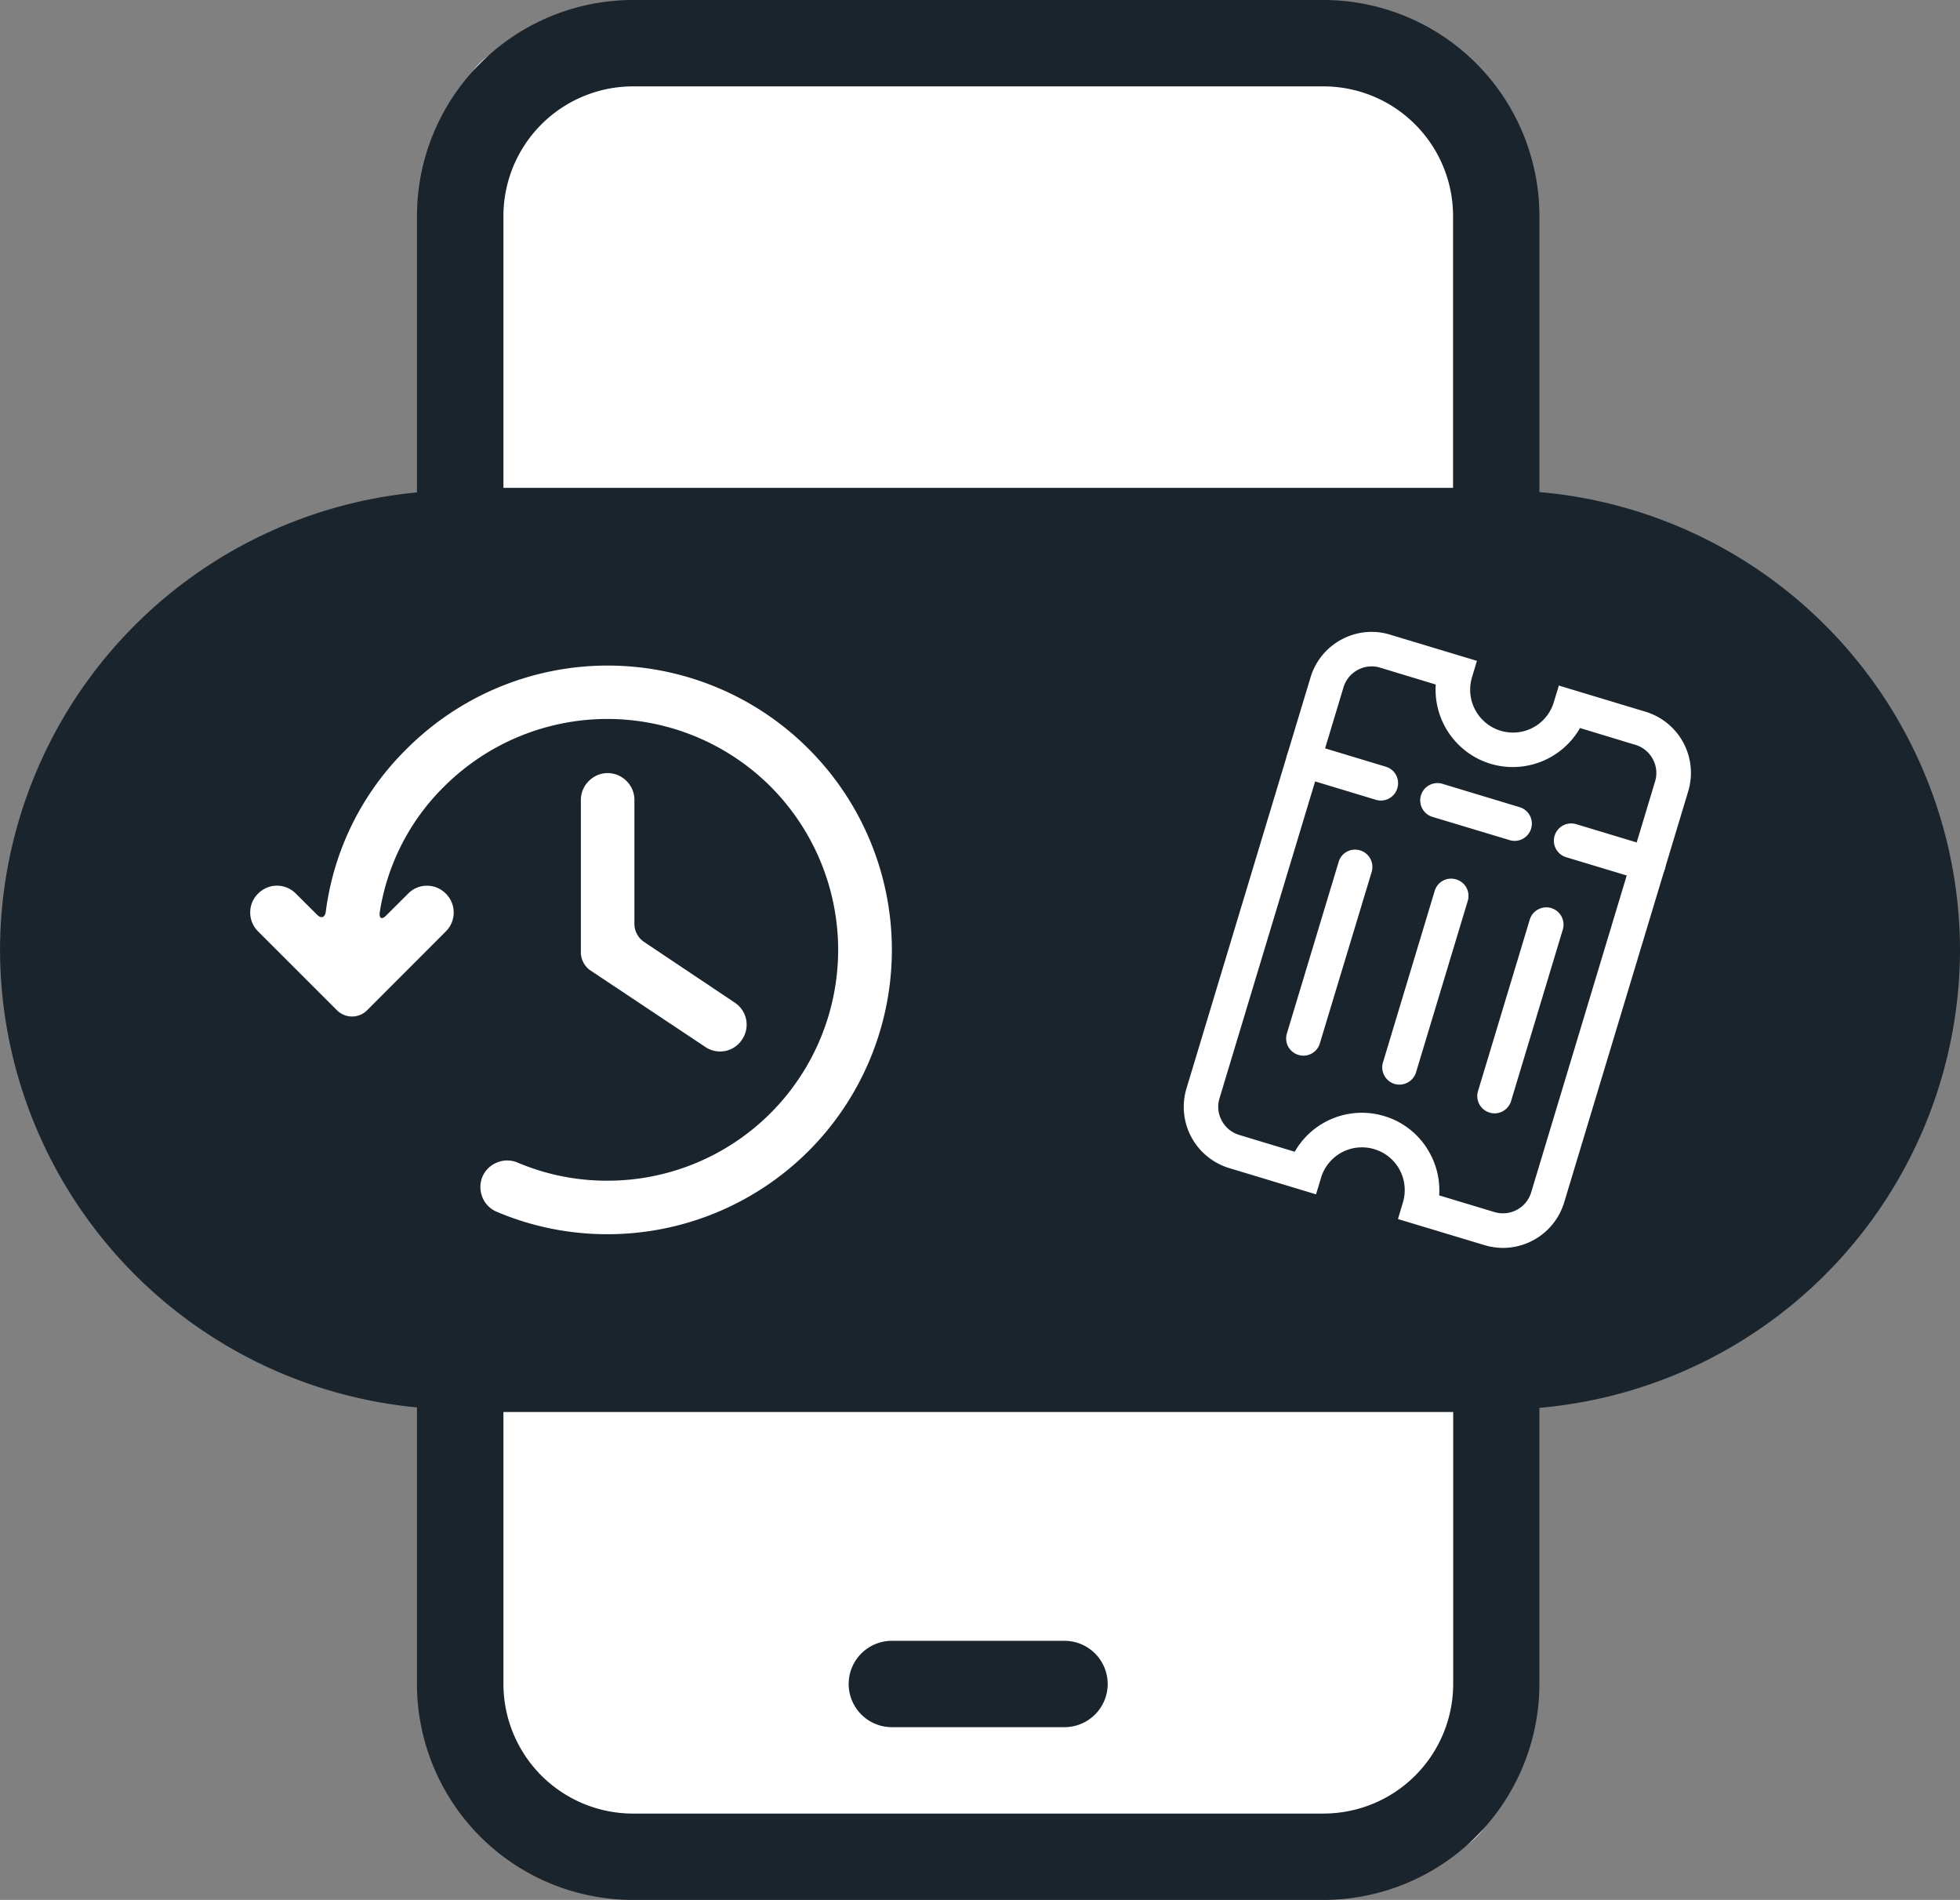 <svg xmlns="http://www.w3.org/2000/svg" width="58.169" height="56.375" viewBox="0 0 58.169 56.375">
  <rect x="0" y="0" width="58.169" height="56.375" fill="#808080" stroke="none"/>
  <g id="Group_1023" data-name="Group 1023" transform="translate(-171.259 45.544)">
    <g id="Group_1020" data-name="Group 1020" transform="translate(184.915 -44.264)">
      <rect id="Rectangle_64034" data-name="Rectangle 64034" width="30.75" height="53.812" rx="2" transform="translate(0)" fill="#fff"/>
      <path id="Path_2355" data-name="Path 2355" d="M188.588-28.044" transform="translate(-157.838 71.607)" fill="#fff" stroke="#1a242d" stroke-linecap="round" stroke-linejoin="round" stroke-width="1"/>
      <path id="Path_2356" data-name="Path 2356" d="M176.588-28.044" transform="translate(-176.588 71.607)" fill="#fff" stroke="#1a242d" stroke-linecap="round" stroke-linejoin="round" stroke-width="1"/>
      <g id="Group_1019" data-name="Group 1019" transform="translate(11.531 47.407)">
        <line id="Line_68" data-name="Line 68" x2="5.125" transform="translate(1.282 1.28)" fill="#fff"/>
        <path id="Path_2357" data-name="Path 2357" d="M187.494-23.982h-5.125a1.282,1.282,0,0,1-1.281-1.281,1.282,1.282,0,0,1,1.281-1.281h5.125a1.282,1.282,0,0,1,1.281,1.281A1.282,1.282,0,0,1,187.494-23.982Z" transform="translate(-181.088 26.544)" fill="#1a242d"/>
      </g>
    </g>
    <path id="Path_2358" data-name="Path 2358" d="M229.428-17.359a13.662,13.662,0,0,0-12.482-13.584v-8.195a6.415,6.415,0,0,0-6.406-6.406h-20.5a6.414,6.414,0,0,0-6.406,6.406v8.205a13.662,13.662,0,0,0-12.374,13.574A13.66,13.66,0,0,0,183.633-3.783V4.425a6.414,6.414,0,0,0,6.406,6.406h20.5a6.415,6.415,0,0,0,6.406-6.406V-3.77A13.665,13.665,0,0,0,229.428-17.359ZM190.039-42.981h20.5a3.848,3.848,0,0,1,3.844,3.844v8.069H186.2v-8.069A3.848,3.848,0,0,1,190.039-42.981Zm20.5,51.25h-20.5A3.848,3.848,0,0,1,186.2,4.425V-3.647h28.187V4.425A3.848,3.848,0,0,1,210.539,8.268Z" fill="#1a242d"/>
    <path id="Path_2359" data-name="Path 2359" d="M194.442-19.949a1.935,1.935,0,0,1-.548-.082l-2.568-.774.146-.492a1.267,1.267,0,0,0-.095-.966,1.259,1.259,0,0,0-.753-.615,1.266,1.266,0,0,0-1.581.848l-.149.492-2.575-.779a1.9,1.9,0,0,1-1.125-.92,1.893,1.893,0,0,1-.144-1.445l3.68-12.192A1.891,1.891,0,0,1,189.648-38a1.875,1.875,0,0,1,1.448-.144l2.573.776-.146.489a1.271,1.271,0,0,0,.848,1.584,1.263,1.263,0,0,0,1.581-.851l.149-.489,2.57.776a1.9,1.9,0,0,1,1.125.92,1.893,1.893,0,0,1,.143,1.445L196.259-21.3A1.9,1.9,0,0,1,194.442-19.949Zm-1.894-1.558,1.642.495a.875.875,0,0,0,1.089-.584l3.677-12.192a.856.856,0,0,0-.067-.664.863.863,0,0,0-.515-.423l-1.645-.5a2.3,2.3,0,0,1-2.657,1.061,2.3,2.3,0,0,1-1.625-2.352l-1.65-.5a.855.855,0,0,0-.664.067.863.863,0,0,0-.423.515l-3.68,12.195a.856.856,0,0,0,.067.664.863.863,0,0,0,.515.423l1.65.5a2.294,2.294,0,0,1,2.657-1.058,2.274,2.274,0,0,1,1.358,1.112A2.286,2.286,0,0,1,192.549-21.507Z" transform="translate(21.422 11.433)" fill="#fff"/>
    <path id="Path_2360" data-name="Path 2360" d="M188.96-35.226a.5.5,0,0,1-.149-.023l-2.288-.692a.511.511,0,0,1-.343-.638.511.511,0,0,1,.638-.343l2.291.692a.509.509,0,0,1,.341.638A.509.509,0,0,1,188.96-35.226Z" transform="translate(23.279 13.436)" fill="#fff"/>
    <path id="Path_2361" data-name="Path 2361" d="M190.51-34.761a.5.5,0,0,1-.149-.023l-2.288-.689a.512.512,0,0,1-.343-.638.512.512,0,0,1,.638-.343l2.288.692a.51.51,0,0,1,.343.638A.512.512,0,0,1,190.51-34.761Z" transform="translate(25.7 14.168)" fill="#fff"/>
    <path id="Path_2362" data-name="Path 2362" d="M186.667-29.591a.5.5,0,0,1-.149-.023.509.509,0,0,1-.341-.638l1.535-5.087a.507.507,0,0,1,.638-.343.515.515,0,0,1,.343.638l-1.538,5.087A.509.509,0,0,1,186.667-29.591Z" transform="translate(23.275 15.371)" fill="#fff"/>
    <path id="Path_2363" data-name="Path 2363" d="M187.779-29.258a.479.479,0,0,1-.146-.021.513.513,0,0,1-.343-.638l1.535-5.089a.508.508,0,0,1,.638-.341.51.51,0,0,1,.343.638l-1.535,5.087A.515.515,0,0,1,187.779-29.258Z" transform="translate(25.013 15.897)" fill="#fff"/>
    <path id="Path_2364" data-name="Path 2364" d="M188.88-28.925a.482.482,0,0,1-.146-.023.511.511,0,0,1-.343-.638l1.535-5.087a.513.513,0,0,1,.638-.343.512.512,0,0,1,.343.638l-1.535,5.087A.514.514,0,0,1,188.88-28.925Z" transform="translate(26.733 16.417)" fill="#fff"/>
    <path id="Path_2365" data-name="Path 2365" d="M192.058-34.292a.483.483,0,0,1-.146-.023l-2.293-.692a.512.512,0,0,1-.341-.638.516.516,0,0,1,.638-.343l2.291.692a.513.513,0,0,1,.343.638A.517.517,0,0,1,192.058-34.292Z" transform="translate(28.119 14.898)" fill="#fff"/>
    <g id="Group_1022" data-name="Group 1022" transform="translate(178.685 -25.795)">
      <g id="Group_1021" data-name="Group 1021">
        <path id="Path_2366" data-name="Path 2366" d="M182.556-29.784a.79.79,0,0,1,.338.5.788.788,0,0,1-.12.594.778.778,0,0,1-.5.341.782.782,0,0,1-.592-.12l-3.429-2.283a.669.669,0,0,1-.264-.495V-35.8a.788.788,0,0,1,.236-.559.788.788,0,0,1,.559-.236.794.794,0,0,1,.561.236.785.785,0,0,1,.233.559v3.708a.66.66,0,0,0,.264.492Z" transform="translate(-168.176 39.785)" fill="#fff"/>
        <path id="Path_2367" data-name="Path 2367" d="M176.4-30.536a8.25,8.25,0,0,1,2.4-4.828,8.429,8.429,0,0,1,5.963-2.473,8.427,8.427,0,0,1,5.966,2.473A8.431,8.431,0,0,1,193.2-29.4a8.446,8.446,0,0,1-2.473,5.968,8.443,8.443,0,0,1-5.966,2.468,8.387,8.387,0,0,1-3.288-.666.779.779,0,0,1-.425-.431.8.8,0,0,1,0-.607.788.788,0,0,1,.436-.425.786.786,0,0,1,.6,0,6.785,6.785,0,0,0,2.67.541,6.841,6.841,0,0,0,4.846-2.006,6.861,6.861,0,0,0,2.006-4.843,6.872,6.872,0,0,0-2.006-4.846,6.863,6.863,0,0,0-4.846-2.006,6.87,6.87,0,0,0-4.843,2.006A6.672,6.672,0,0,0,178-30.506c-.02.174.064.213.187.09l.656-.653a.777.777,0,0,1,.559-.236.783.783,0,0,1,.561.236.785.785,0,0,1,.233.559.791.791,0,0,1-.233.561l-2.334,2.337a.633.633,0,0,1-.9,0L174.39-29.95a.781.781,0,0,1-.233-.561.775.775,0,0,1,.233-.559.787.787,0,0,1,.561-.236.787.787,0,0,1,.561.236l.628.625C176.263-30.319,176.379-30.362,176.4-30.536Z" transform="translate(-174.157 37.837)" fill="#fff"/>
      </g>
    </g>
  </g>
</svg>
